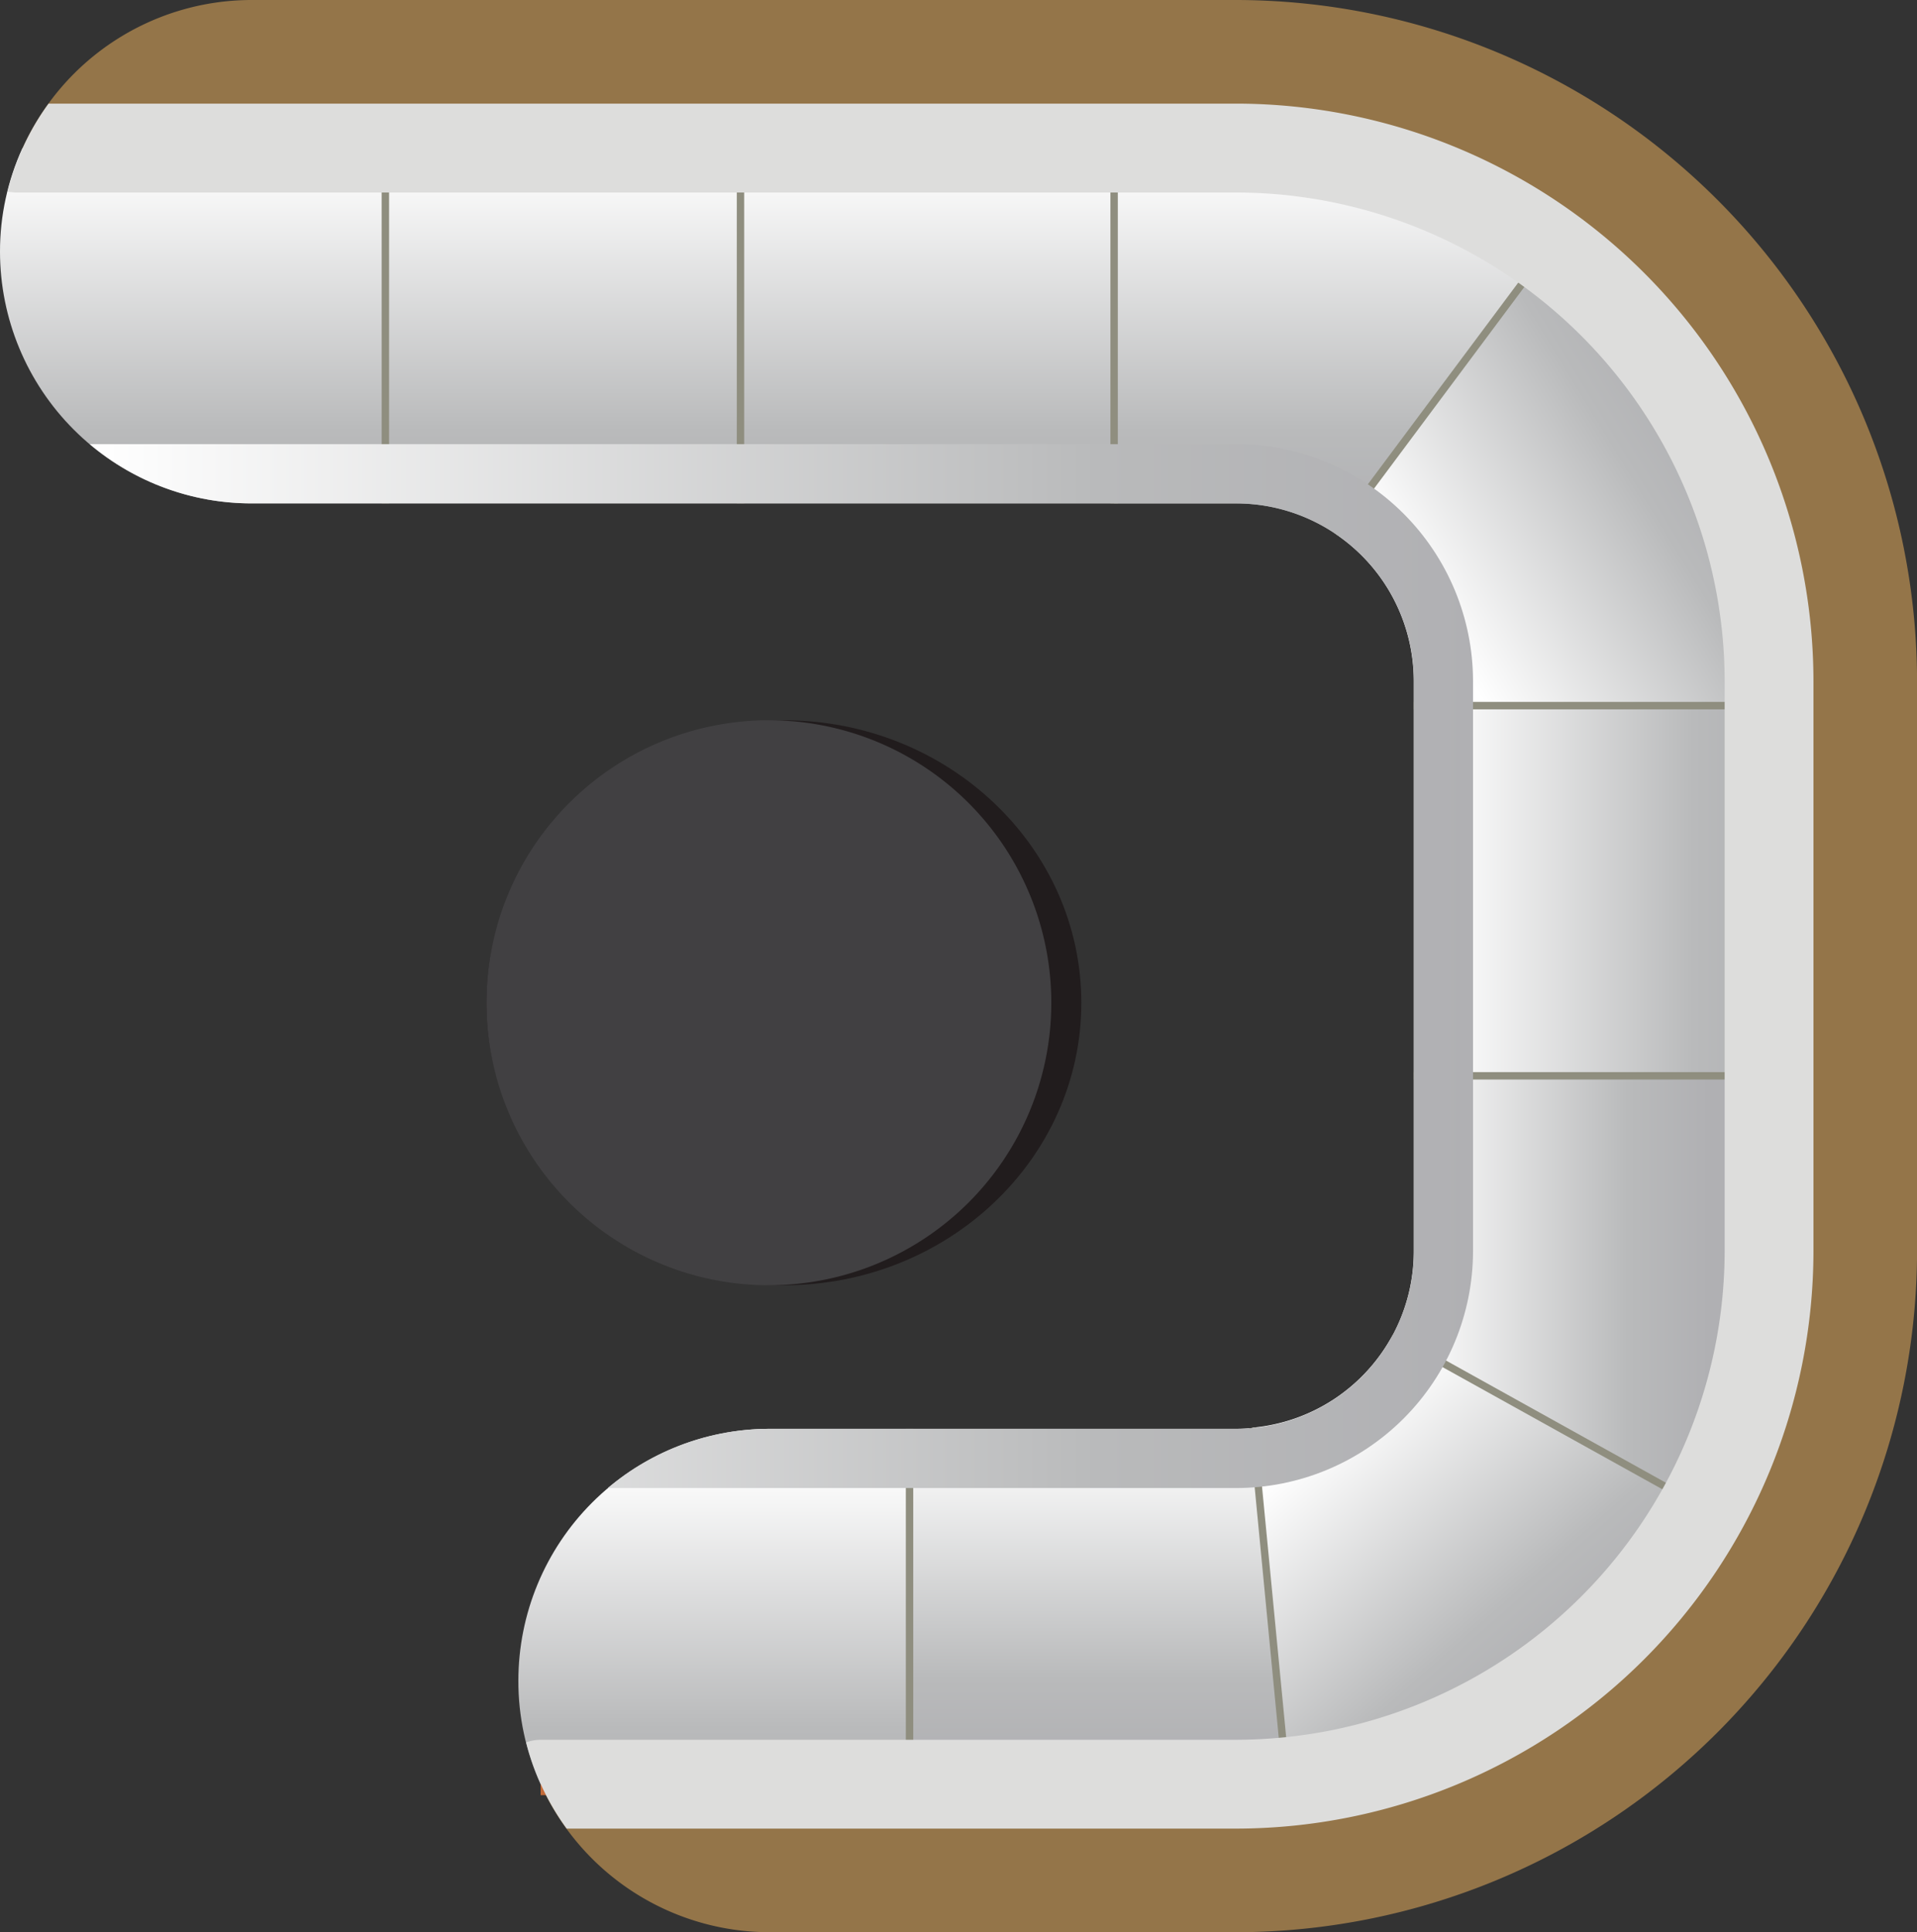 <svg id="svg27272" xmlns="http://www.w3.org/2000/svg" xmlns:xlink="http://www.w3.org/1999/xlink" viewBox="0 0 344.74 347.4" width="344.74px" height="347.4px"><rect x="0" y="0" width="344.74" height="347.4" fill="#333333" stroke="none"/><defs><style>.cls-1{fill:none;}.cls-2{fill:#211c1d;}.cls-3{fill:#414042;}.cls-4{fill:#947549;}.cls-5{clip-path:url(#clip-path);}.cls-6{fill:url(#linear-gradient);}.cls-7{clip-path:url(#clip-path-2);}.cls-8{fill:url(#linear-gradient-2);}.cls-9{clip-path:url(#clip-path-3);}.cls-10{fill:url(#linear-gradient-3);}.cls-11{clip-path:url(#clip-path-4);}.cls-12{fill:url(#linear-gradient-4);}.cls-13{clip-path:url(#clip-path-5);}.cls-14{fill:url(#linear-gradient-5);}.cls-15{clip-path:url(#clip-path-6);}.cls-16{fill:url(#linear-gradient-6);}.cls-17{clip-path:url(#clip-path-7);}.cls-18{fill:url(#linear-gradient-7);}.cls-19{clip-path:url(#clip-path-8);}.cls-20{fill:url(#linear-gradient-8);}.cls-21{clip-path:url(#clip-path-9);}.cls-22{fill:url(#linear-gradient-9);}.cls-23{clip-path:url(#clip-path-10);}.cls-24{fill:url(#linear-gradient-10);}.cls-25{fill:#c36a39;}.cls-26{fill:#8f8e7f;}.cls-27{fill:#dddddc;}.cls-28{clip-path:url(#clip-path-11);}.cls-29{fill:url(#linear-gradient-11);}</style><clipPath id="clip-path" transform="translate(-18.37 0)"><path class="cls-1" d="M336.49,193.43v31.51a95,95,0,0,1-11.87,46.11l-55.79-31a31.82,31.82,0,0,0,3.78-15.07V193.43Z"></path></clipPath><linearGradient id="linear-gradient" x1="-112.88" y1="592.37" x2="-111.88" y2="592.37" gradientTransform="matrix(54.16, 0, 0, -54.16, 6385.21, 32314.01)" gradientUnits="userSpaceOnUse"><stop offset="0" stop-color="#fff"></stop><stop offset="0.01" stop-color="#fff"></stop><stop offset="0.73" stop-color="#b9babb"></stop><stop offset="1" stop-color="#b0b0b3"></stop><stop offset="1" stop-color="#b0b0b3"></stop></linearGradient><clipPath id="clip-path-2" transform="translate(-18.37 0)"><rect class="cls-1" x="272.61" y="126.87" width="63.89" height="66.56"></rect></clipPath><linearGradient id="linear-gradient-2" x1="-116.83" y1="600.78" x2="-115.83" y2="600.78" gradientTransform="matrix(-63.01, 0, 0, 63.01, -7021.69, -37694.63)" gradientUnits="userSpaceOnUse"><stop offset="0" stop-color="#b0b0b3"></stop><stop offset="0" stop-color="#b0b0b3"></stop><stop offset="0.27" stop-color="#b9babb"></stop><stop offset="0.99" stop-color="#fff"></stop><stop offset="1" stop-color="#fff"></stop></linearGradient><clipPath id="clip-path-3" transform="translate(-18.37 0)"><path class="cls-1" d="M336.49,122.45v4.42H272.61v-4.42A31.9,31.9,0,0,0,258.55,96l38.17-51.16a95.57,95.57,0,0,1,39.77,77.62Z"></path></clipPath><linearGradient id="linear-gradient-3" x1="-114.52" y1="601.28" x2="-113.52" y2="601.28" gradientTransform="matrix(-52.35, 31.95, 31.95, 52.35, -24879.45, -27740.16)" xlink:href="#linear-gradient-2"></linearGradient><clipPath id="clip-path-4" transform="translate(-18.37 0)"><path class="cls-1" d="M268.83,240l55.79,31a95.87,95.87,0,0,1-74.91,49.3l-6.12-63.62A31.87,31.87,0,0,0,268.83,240Z"></path></clipPath><linearGradient id="linear-gradient-4" x1="-110.78" y1="595.65" x2="-109.78" y2="595.65" gradientTransform="matrix(40.82, 46.14, 46.14, -40.82, -22707.97, 29685.59)" xlink:href="#linear-gradient"></linearGradient><clipPath id="clip-path-5" transform="translate(-18.37 0)"><path class="cls-1" d="M296.72,44.78v0L258.55,96a31.86,31.86,0,0,0-17.89-5.48H218.72V26.62h21.94a95.36,95.36,0,0,1,56.06,18.16Z"></path></clipPath><linearGradient id="linear-gradient-5" x1="-111.4" y1="598.58" x2="-110.4" y2="598.58" gradientTransform="matrix(0, 68, 68, 0, -40446.51, 7603.08)" xlink:href="#linear-gradient"></linearGradient><clipPath id="clip-path-6" transform="translate(-18.37 0)"><path class="cls-1" d="M243.59,256.73l6.12,63.62c-3,.27-6,.43-9.05.43H181.93V256.89h58.73A25.52,25.52,0,0,0,243.59,256.73Z"></path></clipPath><linearGradient id="linear-gradient-6" x1="-110.92" y1="598.81" x2="-109.92" y2="598.81" gradientTransform="matrix(0, 59.99, 59.99, 0, -35705.31, 6912.26)" xlink:href="#linear-gradient"></linearGradient><clipPath id="clip-path-7" transform="translate(-18.37 0)"><rect class="cls-1" x="151.53" y="26.62" width="67.19" height="63.89"></rect></clipPath><linearGradient id="linear-gradient-7" x1="-111.4" y1="598.58" x2="-110.4" y2="598.58" gradientTransform="matrix(0, 68, 68, 0, -40519.1, 7603.08)" xlink:href="#linear-gradient"></linearGradient><clipPath id="clip-path-8" transform="translate(-18.37 0)"><path class="cls-1" d="M181.93,256.89v63.89H115.59a44.64,44.64,0,0,1-4-18.63,45.29,45.29,0,0,1,45.25-45.26Z"></path></clipPath><linearGradient id="linear-gradient-8" x1="-111.28" y1="598.64" x2="-110.28" y2="598.64" gradientTransform="matrix(0, 65.88, 65.88, 0, -39291.9, 7593.52)" xlink:href="#linear-gradient"></linearGradient><clipPath id="clip-path-9" transform="translate(-18.37 0)"><rect class="cls-1" x="87.64" y="26.62" width="63.89" height="63.89"></rect></clipPath><linearGradient id="linear-gradient-9" x1="-111.4" y1="598.58" x2="-110.4" y2="598.58" gradientTransform="matrix(0, 68, 68, 0, -40584.64, 7603.08)" xlink:href="#linear-gradient"></linearGradient><clipPath id="clip-path-10" transform="translate(-18.37 0)"><path class="cls-1" d="M87.64,26.62V90.51h-24A45.29,45.29,0,0,1,18.37,45.26a44.54,44.54,0,0,1,4.05-18.64Z"></path></clipPath><linearGradient id="linear-gradient-10" x1="-111.4" y1="598.58" x2="-110.4" y2="598.58" gradientTransform="matrix(0, 68, 68, 0, -40651.22, 7603.08)" xlink:href="#linear-gradient"></linearGradient><clipPath id="clip-path-11" transform="translate(-18.37 0)"><path class="cls-1" d="M240.67,267.54a42.65,42.65,0,0,0,42.6-42.6V122.45a42.65,42.65,0,0,0-42.6-42.59H34.51A45.07,45.07,0,0,0,63.64,90.51h177a32,32,0,0,1,32,31.94V224.94a32,32,0,0,1-32,31.95H156.81a45,45,0,0,0-29.13,10.65h113Z"></path></clipPath><linearGradient id="linear-gradient-11" x1="-114.54" y1="595.91" x2="-113.54" y2="595.91" gradientTransform="matrix(248.76, 0, 0, -248.76, 28526.46, 148408.75)" xlink:href="#linear-gradient"></linearGradient></defs><title>sofa-10p</title><path id="path360" class="cls-2" d="M212.83,180.3c0,28-23.94,50.78-53.49,50.78s-53.49-22.74-53.49-50.78,24-50.8,53.49-50.8,53.49,22.74,53.49,50.8" transform="translate(-18.37 0)"></path><path id="path362" class="cls-3" d="M207.43,180.3a50.79,50.79,0,1,1-50.79-50.8,50.79,50.79,0,0,1,50.79,50.8" transform="translate(-18.37 0)"></path><path id="path926" class="cls-4" d="M336.49,126.87v-4.42a95.57,95.57,0,0,0-39.77-77.62v0a95.36,95.36,0,0,0-56.06-18.16H22.42A45.19,45.19,0,0,1,63.63,0h177A122.62,122.62,0,0,1,363.12,122.45V224.94A122.61,122.61,0,0,1,240.66,347.4H156.8a45.21,45.21,0,0,1-41.21-26.62H240.66c3,0,6.07-.16,9.05-.43a96,96,0,0,0,86.78-95.41V126.87" transform="translate(-18.37 0)"></path><g id="g928"><g class="cls-5"><g id="g930"><path id="path948" class="cls-6" d="M336.49,193.43v31.51a95,95,0,0,1-11.87,46.11l-55.79-31a31.82,31.82,0,0,0,3.78-15.07V193.43h63.88" transform="translate(-18.37 0)"></path></g></g></g><g id="g950"><g class="cls-7"><g id="g952"><path id="path970" class="cls-8" d="M336.49,126.87v66.56H272.61V126.87h63.88" transform="translate(-18.37 0)"></path></g></g></g><g id="g972"><g class="cls-9"><g id="g974"><path id="path992" class="cls-10" d="M336.49,122.45v4.42H272.61v-4.42A31.9,31.9,0,0,0,258.55,96l38.17-51.16a95.57,95.57,0,0,1,39.77,77.62" transform="translate(-18.37 0)"></path></g></g></g><g id="g994"><g class="cls-11"><g id="g996"><path id="path1014" class="cls-12" d="M268.83,240l55.79,31a95.87,95.87,0,0,1-74.91,49.3l-6.12-63.62A31.87,31.87,0,0,0,268.83,240" transform="translate(-18.37 0)"></path></g></g></g><g id="g1016"><g class="cls-13"><g id="g1018"><path id="path1036" class="cls-14" d="M296.72,44.78v0L258.55,96a31.86,31.86,0,0,0-17.89-5.48H218.72V26.62h21.94a95.36,95.36,0,0,1,56.06,18.16" transform="translate(-18.37 0)"></path></g></g></g><g id="g1038"><g class="cls-15"><g id="g1040"><path id="path1058" class="cls-16" d="M243.59,256.73l6.12,63.62c-3,.27-6,.43-9.05.43H181.93V256.89h58.73a25.52,25.52,0,0,0,2.93-.16" transform="translate(-18.37 0)"></path></g></g></g><g id="g1060"><g class="cls-17"><g id="g1062"><path id="path1080" class="cls-18" d="M218.72,26.62V90.51H151.53V26.62h67.19" transform="translate(-18.37 0)"></path></g></g></g><g id="g1082"><g class="cls-19"><g id="g1084"><path id="path1102" class="cls-20" d="M181.93,256.89v63.89H115.59a44.64,44.64,0,0,1-4-18.63,45.29,45.29,0,0,1,45.25-45.26h25.13" transform="translate(-18.37 0)"></path></g></g></g><g id="g1104"><g class="cls-21"><g id="g1106"><path id="path1124" class="cls-22" d="M151.53,26.62V90.51H87.64V26.62h63.89" transform="translate(-18.37 0)"></path></g></g></g><g id="g1126"><g class="cls-23"><g id="g1128"><path id="path1146" class="cls-24" d="M87.64,26.62V90.51h-24A45.29,45.29,0,0,1,18.37,45.26a44.54,44.54,0,0,1,4.05-18.64H87.64" transform="translate(-18.37 0)"></path></g></g></g><path id="path1148" class="cls-25" d="M240.66,322.76H115.59v-4H240.66c2.79,0,5.78-.14,8.87-.42a94,94,0,0,0,85-93.44V122.45a94,94,0,0,0-39-76l2.32-3.21a98,98,0,0,1,40.6,79.23V224.94a98,98,0,0,1-88.59,97.39c-3.22.29-6.32.43-9.23.43" transform="translate(-18.37 0)"></path><path id="path1150" class="cls-26" d="M182.6,320.78h-1.33V256.89h1.33v63.89" transform="translate(-18.37 0)"></path><path id="path1152" class="cls-26" d="M249.1,320.86l0-.43-6.12-63.64,1.32-.12,6.17,64-1.32.16" transform="translate(-18.37 0)"></path><path id="path1154" class="cls-26" d="M324.68,271.72h-.17l-.21-.08-55.8-31,.65-1.17,55.79,31-.29.54,0,.71" transform="translate(-18.37 0)"></path><path id="path1156" class="cls-26" d="M336.5,194.09H272.61v-1.33H336.5v1.33" transform="translate(-18.37 0)"></path><path id="path1158" class="cls-26" d="M338.52,127.54H272.61V126.2h65.91v1.34" transform="translate(-18.37 0)"></path><path id="path1160" class="cls-26" d="M259.09,96.4,258,95.59l38.17-51.17.5.38.7,0V45l-.13.23L259.09,96.4" transform="translate(-18.37 0)"></path><path id="path1162" class="cls-26" d="M219.39,90.51h-1.33V26.62h1.33V90.51" transform="translate(-18.37 0)"></path><path id="path1164" class="cls-26" d="M152.2,90.51h-1.33V26.62h1.33V90.51" transform="translate(-18.37 0)"></path><path id="path1166" class="cls-26" d="M88.31,90.51H87V24h1.34V90.51" transform="translate(-18.37 0)"></path><path id="path1168" class="cls-27" d="M344.49,224.94V122.45A103.94,103.94,0,0,0,240.67,18.63H27.1a44.9,44.9,0,0,0-7.37,15.85l1.27.13H240.67a88,88,0,0,1,87.85,87.84V224.94a88,88,0,0,1-87.85,87.86H115.61a7.8,7.8,0,0,0-2.62.47,45.08,45.08,0,0,0,7.28,15.5h120.4A103.94,103.94,0,0,0,344.49,224.94" transform="translate(-18.37 0)"></path><g id="g1170"><g class="cls-28"><g id="g1172"><path id="path1190" class="cls-29" d="M240.67,267.54a42.65,42.65,0,0,0,42.6-42.6V122.45a42.65,42.65,0,0,0-42.6-42.59H34.51A45.07,45.07,0,0,0,63.64,90.51h177a32,32,0,0,1,32,31.94V224.94a32,32,0,0,1-32,31.95H156.81a45,45,0,0,0-29.13,10.65h113" transform="translate(-18.37 0)"></path></g></g></g></svg>